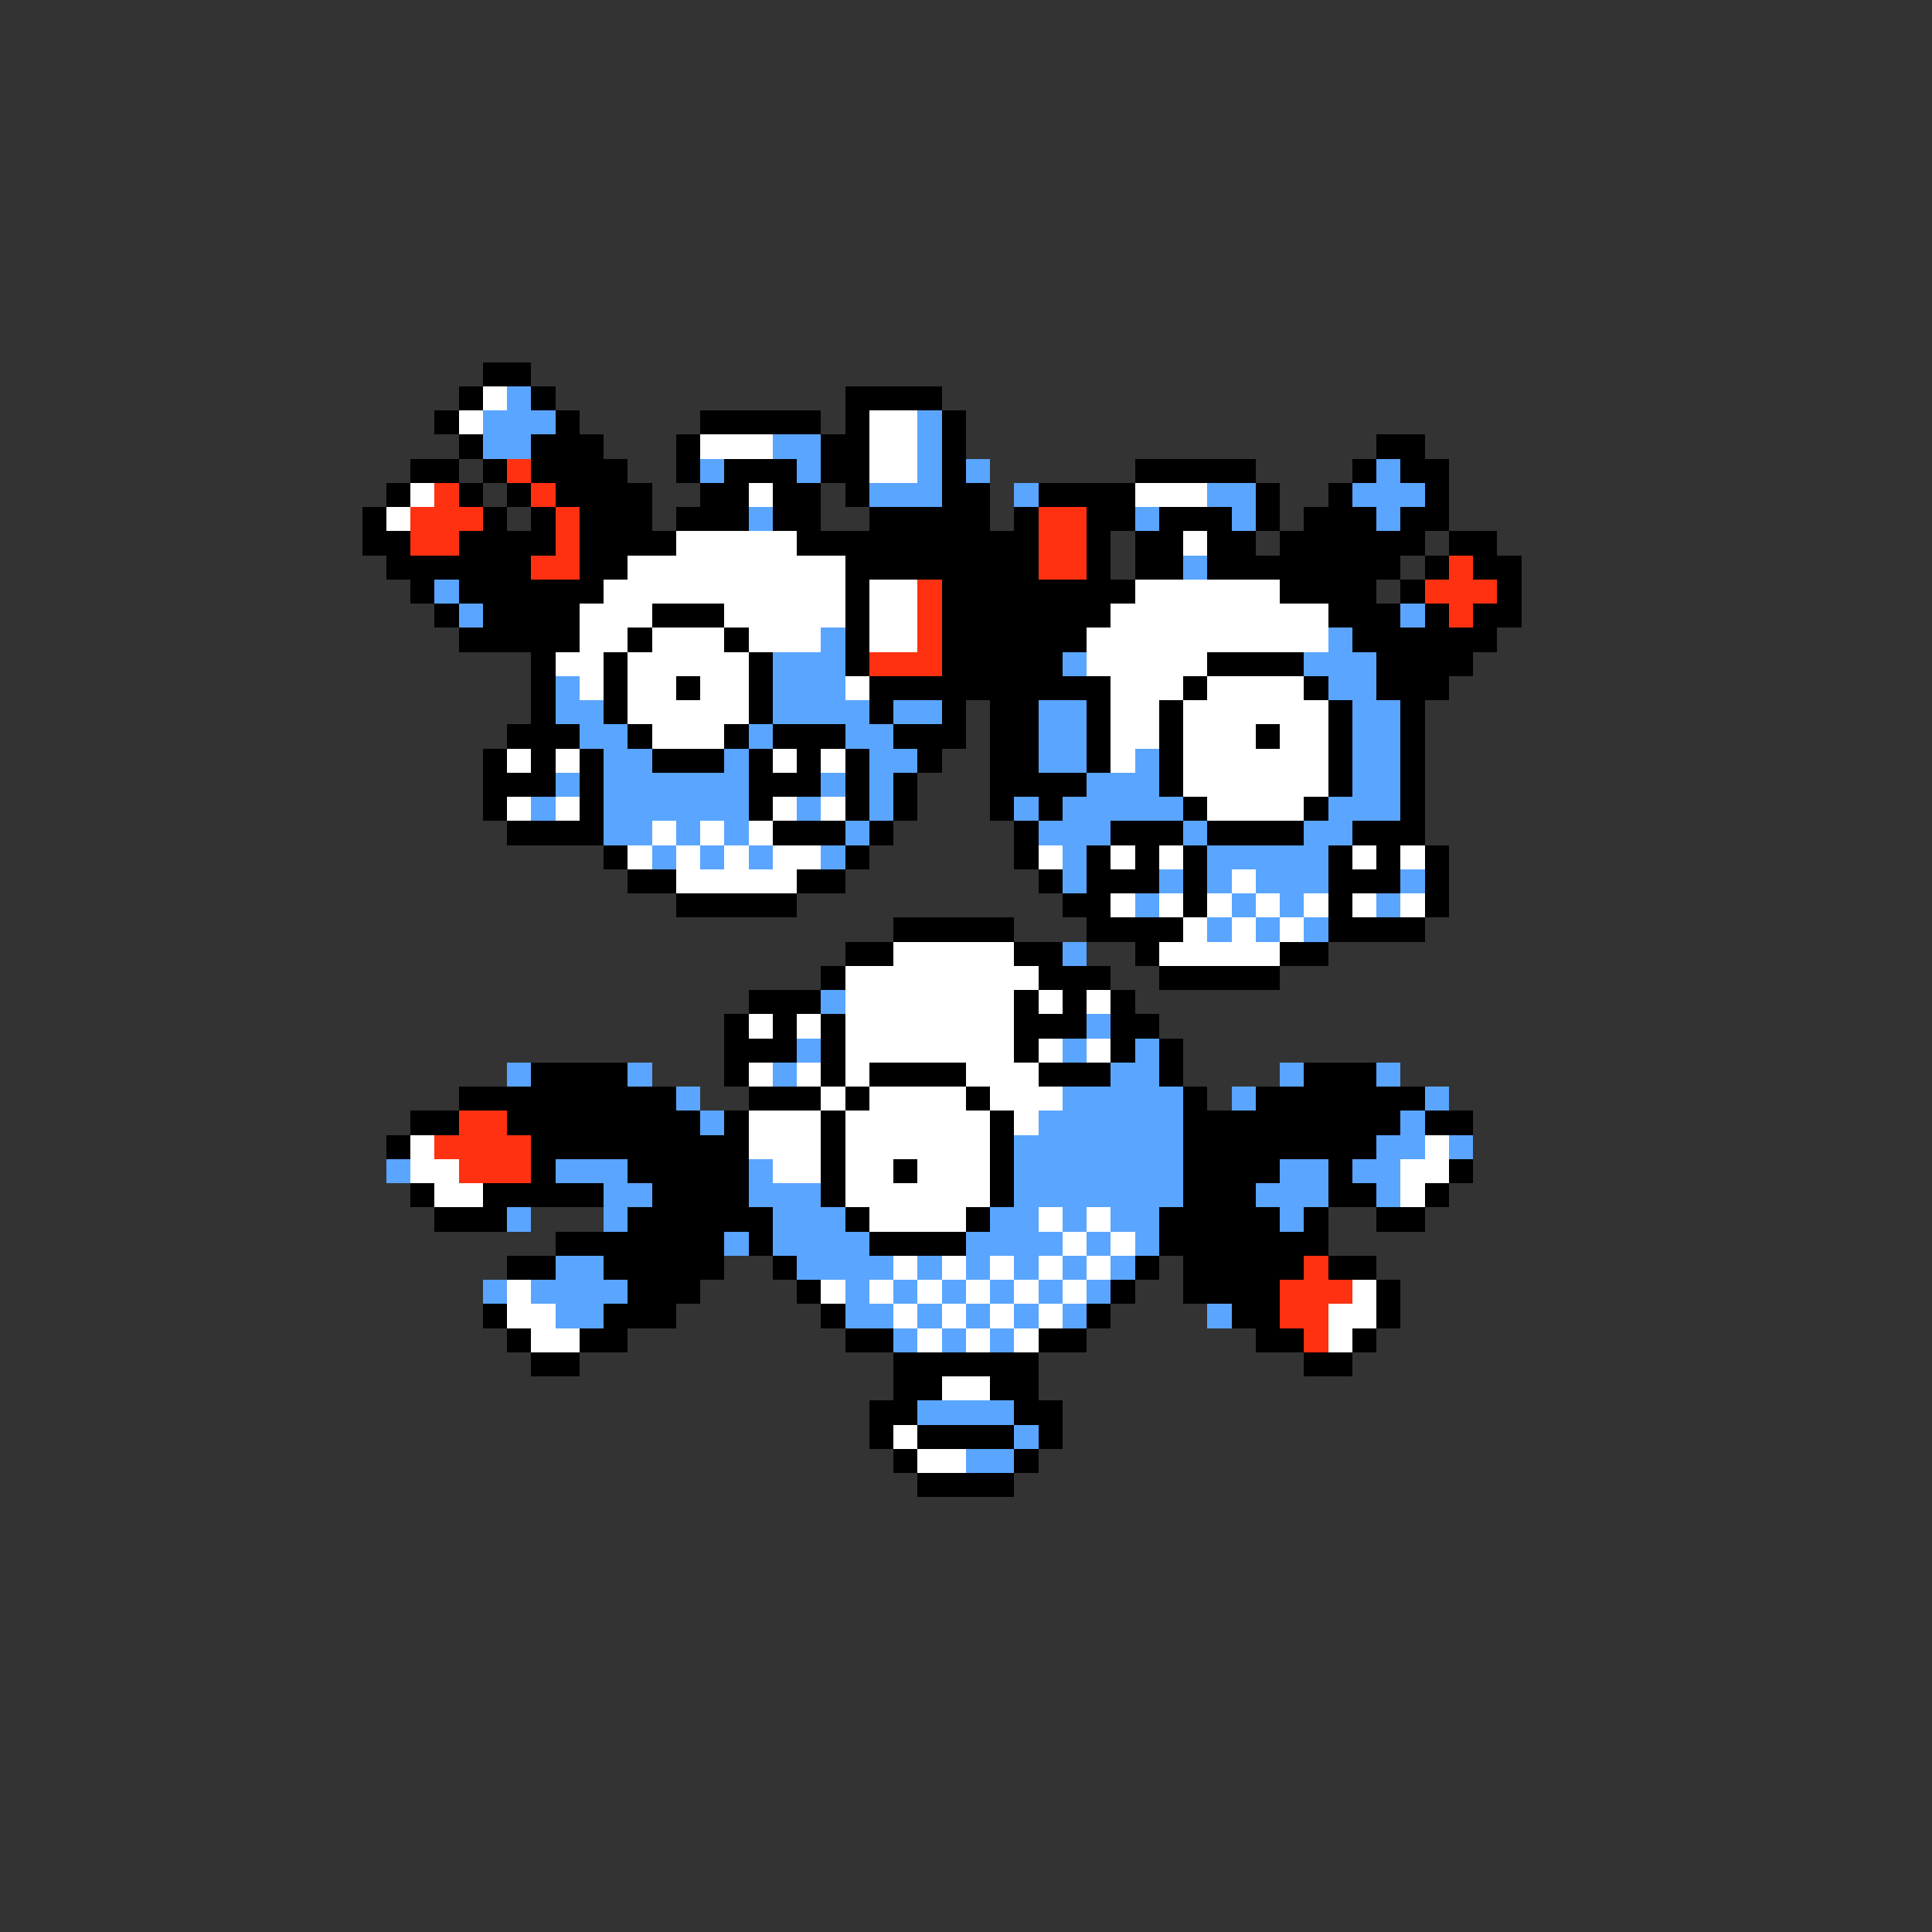 <svg xmlns="http://www.w3.org/2000/svg" viewBox="0 -0.5 80 80" shape-rendering="crispEdges">
<rect x="0" y="-0.5" width="80" height="80" fill="#333333" stroke="none"/>
<path stroke="#000000" d="M20 15h2M19 16h1M22 16h1M35 16h4M18 17h1M23 17h1M29 17h5M35 17h1M39 17h1M19 18h1M22 18h3M28 18h1M34 18h2M39 18h1M57 18h2M17 19h2M20 19h1M22 19h4M28 19h1M30 19h3M34 19h2M39 19h1M47 19h5M56 19h1M58 19h2M16 20h1M19 20h1M21 20h1M23 20h4M29 20h2M32 20h2M35 20h1M39 20h2M43 20h4M52 20h1M55 20h1M59 20h1M15 21h1M20 21h1M22 21h1M24 21h3M28 21h3M32 21h2M36 21h5M42 21h1M45 21h2M48 21h3M52 21h1M54 21h3M58 21h2M15 22h2M19 22h4M24 22h4M33 22h10M45 22h1M47 22h2M50 22h2M53 22h6M60 22h2M16 23h6M24 23h2M35 23h8M45 23h1M47 23h2M50 23h8M59 23h1M61 23h2M17 24h1M19 24h6M35 24h1M39 24h8M53 24h4M58 24h1M62 24h1M18 25h1M20 25h4M27 25h3M35 25h1M39 25h7M55 25h3M59 25h1M61 25h2M19 26h5M26 26h1M30 26h1M35 26h1M39 26h6M56 26h6M22 27h1M25 27h1M31 27h1M35 27h1M39 27h5M50 27h4M57 27h4M22 28h1M25 28h1M28 28h1M31 28h1M36 28h10M49 28h1M54 28h1M57 28h3M22 29h1M25 29h1M31 29h1M36 29h1M39 29h1M41 29h2M45 29h1M48 29h1M55 29h1M58 29h1M21 30h3M26 30h1M30 30h1M32 30h3M37 30h3M41 30h2M45 30h1M48 30h1M52 30h1M55 30h1M58 30h1M20 31h1M22 31h1M24 31h1M27 31h3M31 31h1M33 31h1M35 31h1M38 31h1M41 31h2M45 31h1M48 31h1M55 31h1M58 31h1M20 32h3M24 32h1M31 32h3M35 32h1M37 32h1M41 32h4M48 32h1M55 32h1M58 32h1M20 33h1M24 33h1M31 33h1M35 33h1M37 33h1M41 33h1M43 33h1M49 33h1M54 33h1M58 33h1M21 34h4M32 34h3M36 34h1M42 34h1M46 34h3M50 34h4M56 34h3M25 35h1M35 35h1M42 35h1M45 35h1M47 35h1M49 35h1M55 35h1M57 35h1M59 35h1M26 36h2M33 36h2M43 36h1M45 36h3M49 36h1M55 36h3M59 36h1M28 37h5M44 37h2M49 37h1M55 37h1M59 37h1M37 38h5M45 38h4M55 38h4M35 39h2M42 39h2M47 39h1M53 39h2M34 40h1M43 40h3M48 40h5M31 41h3M42 41h1M44 41h1M46 41h1M30 42h1M32 42h1M34 42h1M42 42h3M46 42h2M30 43h3M34 43h1M42 43h1M46 43h1M48 43h1M22 44h4M30 44h1M34 44h1M36 44h4M43 44h3M48 44h1M54 44h3M19 45h9M31 45h3M35 45h1M40 45h1M49 45h1M52 45h7M17 46h2M21 46h8M30 46h1M34 46h1M41 46h1M49 46h9M59 46h2M16 47h1M22 47h9M34 47h1M41 47h1M49 47h8M22 48h1M26 48h5M34 48h1M37 48h1M41 48h1M49 48h4M55 48h1M60 48h1M17 49h1M20 49h5M27 49h4M34 49h1M41 49h1M49 49h3M55 49h2M59 49h1M18 50h3M26 50h6M35 50h1M40 50h1M48 50h5M54 50h1M57 50h2M23 51h7M31 51h1M36 51h4M48 51h7M21 52h2M25 52h5M32 52h1M47 52h1M49 52h5M55 52h2M26 53h3M33 53h1M46 53h1M49 53h4M57 53h1M20 54h1M25 54h3M34 54h1M45 54h1M51 54h2M57 54h1M21 55h1M24 55h2M35 55h2M43 55h2M52 55h2M56 55h1M22 56h2M37 56h6M54 56h2M37 57h2M41 57h2M36 58h2M42 58h2M36 59h1M38 59h4M43 59h1M37 60h1M42 60h1M38 61h4" />
<path stroke="#ffffff" d="M20 16h1M19 17h1M36 17h2M29 18h3M36 18h2M36 19h2M17 20h1M31 20h1M47 20h3M16 21h1M28 22h5M49 22h1M26 23h9M25 24h10M36 24h2M47 24h6M24 25h3M30 25h5M36 25h2M46 25h9M24 26h2M27 26h3M31 26h3M36 26h2M45 26h10M23 27h2M26 27h5M45 27h5M24 28h1M26 28h2M29 28h2M35 28h1M46 28h3M50 28h4M26 29h5M46 29h2M49 29h6M27 30h3M46 30h2M49 30h3M53 30h2M21 31h1M23 31h1M32 31h1M34 31h1M46 31h1M49 31h6M49 32h6M21 33h1M23 33h1M32 33h1M34 33h1M50 33h4M27 34h1M29 34h1M31 34h1M26 35h1M28 35h1M30 35h1M32 35h2M43 35h1M46 35h1M48 35h1M56 35h1M58 35h1M28 36h5M51 36h1M46 37h1M48 37h1M50 37h1M52 37h1M54 37h1M56 37h1M58 37h1M49 38h1M51 38h1M53 38h1M37 39h5M48 39h5M35 40h8M35 41h7M43 41h1M45 41h1M31 42h1M33 42h1M35 42h7M35 43h7M43 43h1M45 43h1M31 44h1M33 44h1M35 44h1M40 44h3M34 45h1M36 45h4M41 45h3M31 46h3M35 46h6M42 46h1M17 47h1M31 47h3M35 47h6M59 47h1M17 48h2M32 48h2M35 48h2M38 48h3M58 48h2M18 49h2M35 49h6M58 49h1M36 50h4M43 50h1M45 50h1M44 51h1M46 51h1M37 52h1M39 52h1M41 52h1M43 52h1M45 52h1M21 53h1M34 53h1M36 53h1M38 53h1M40 53h1M42 53h1M44 53h1M56 53h1M21 54h2M37 54h1M39 54h1M41 54h1M43 54h1M55 54h2M22 55h2M38 55h1M40 55h1M42 55h1M55 55h1M39 57h2M37 59h1M38 60h2" />
<path stroke="#5aa5ff" d="M21 16h1M20 17h3M38 17h1M20 18h2M32 18h2M38 18h1M29 19h1M33 19h1M38 19h1M40 19h1M57 19h1M36 20h3M42 20h1M50 20h2M56 20h3M31 21h1M47 21h1M51 21h1M57 21h1M49 23h1M18 24h1M19 25h1M58 25h1M34 26h1M55 26h1M32 27h3M44 27h1M54 27h3M23 28h1M32 28h3M55 28h2M23 29h2M32 29h4M37 29h2M43 29h2M56 29h2M24 30h2M31 30h1M35 30h2M43 30h2M56 30h2M25 31h2M30 31h1M36 31h2M43 31h2M47 31h1M56 31h2M23 32h1M25 32h6M34 32h1M36 32h1M45 32h3M56 32h2M22 33h1M25 33h6M33 33h1M36 33h1M42 33h1M44 33h5M55 33h3M25 34h2M28 34h1M30 34h1M35 34h1M43 34h3M49 34h1M54 34h2M27 35h1M29 35h1M31 35h1M34 35h1M44 35h1M50 35h5M44 36h1M48 36h1M50 36h1M52 36h3M58 36h1M47 37h1M51 37h1M53 37h1M57 37h1M50 38h1M52 38h1M54 38h1M44 39h1M34 41h1M45 42h1M33 43h1M44 43h1M47 43h1M21 44h1M26 44h1M32 44h1M46 44h2M53 44h1M57 44h1M28 45h1M44 45h5M51 45h1M59 45h1M29 46h1M43 46h6M58 46h1M42 47h7M57 47h2M60 47h1M16 48h1M23 48h3M31 48h1M42 48h7M53 48h2M56 48h2M25 49h2M31 49h3M42 49h7M52 49h3M57 49h1M21 50h1M25 50h1M32 50h3M41 50h2M44 50h1M46 50h2M53 50h1M30 51h1M32 51h4M40 51h4M45 51h1M47 51h1M23 52h2M33 52h4M38 52h1M40 52h1M42 52h1M44 52h1M46 52h1M20 53h1M22 53h4M35 53h1M37 53h1M39 53h1M41 53h1M43 53h1M45 53h1M23 54h2M35 54h2M38 54h1M40 54h1M42 54h1M44 54h1M50 54h1M37 55h1M39 55h1M41 55h1M38 58h4M42 59h1M40 60h2" />
<path stroke="#ff3110" d="M21 19h1M18 20h1M22 20h1M17 21h3M23 21h1M43 21h2M17 22h2M23 22h1M43 22h2M22 23h2M43 23h2M60 23h1M38 24h1M59 24h3M38 25h1M60 25h1M38 26h1M36 27h3M19 46h2M18 47h4M19 48h3M54 52h1M53 53h3M53 54h2M54 55h1" />
</svg>